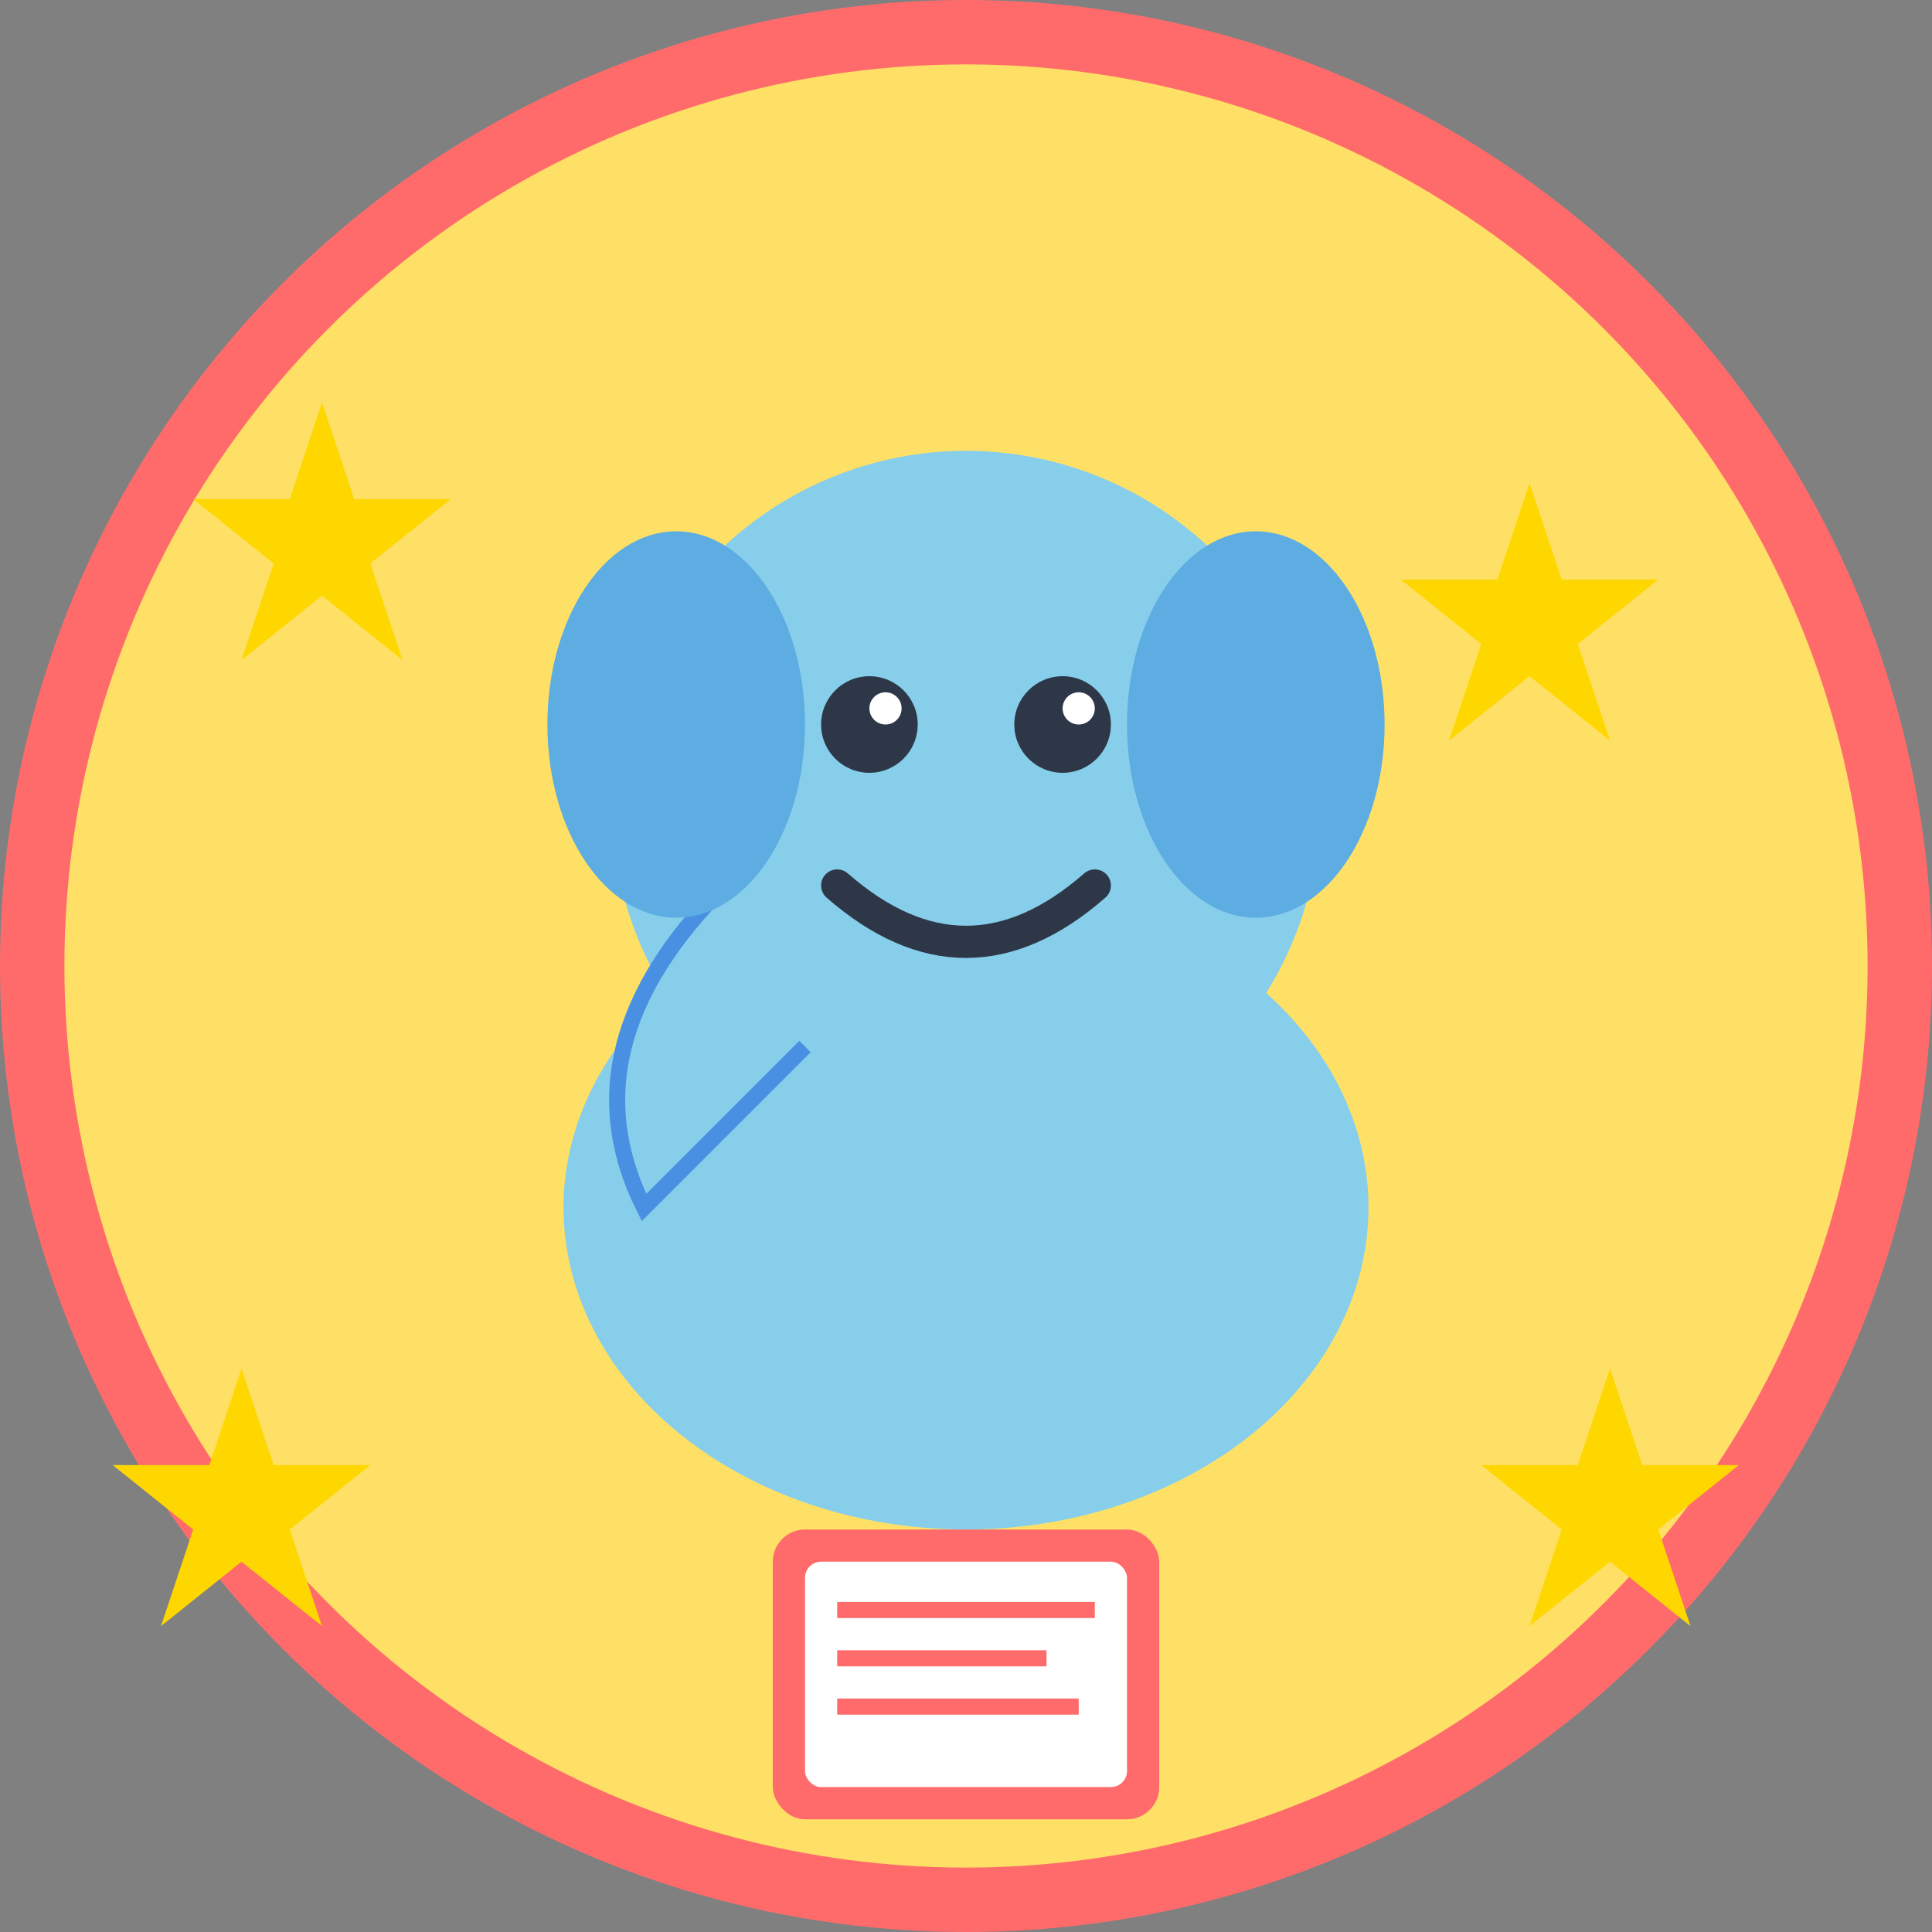 <svg xmlns="http://www.w3.org/2000/svg" viewBox="0 0 120 120" fill="none">
  <rect x="0" y="0" width="120" height="120" fill="#808080" stroke="none"/>
  <!-- Background circle -->
  <circle cx="60" cy="60" r="58" fill="#FFE066" stroke="#FF6B6B" stroke-width="4"/>
  
  <!-- Cute elephant body -->
  <ellipse cx="60" cy="75" rx="25" ry="20" fill="#87CEEB"/>
  
  <!-- Elephant head -->
  <circle cx="60" cy="50" r="22" fill="#87CEEB"/>
  
  <!-- Elephant trunk -->
  <path d="M45 55 Q35 65 40 75 Q45 70 50 65" fill="#87CEEB" stroke="#4A90E2" stroke-width="1"/>
  
  <!-- Eyes -->
  <circle cx="54" cy="45" r="3" fill="#2D3748"/>
  <circle cx="66" cy="45" r="3" fill="#2D3748"/>
  <circle cx="55" cy="44" r="1" fill="white"/>
  <circle cx="67" cy="44" r="1" fill="white"/>
  
  <!-- Ears -->
  <ellipse cx="42" cy="45" rx="8" ry="12" fill="#5DADE2"/>
  <ellipse cx="78" cy="45" rx="8" ry="12" fill="#5DADE2"/>
  
  <!-- Smile -->
  <path d="M52 55 Q60 62 68 55" fill="none" stroke="#2D3748" stroke-width="2" stroke-linecap="round"/>
  
  <!-- Educational elements - stars around the logo -->
  <polygon points="20,25 22,31 28,31 23,35 25,41 20,37 15,41 17,35 12,31 18,31" fill="#FFD700"/>
  <polygon points="95,30 97,36 103,36 98,40 100,46 95,42 90,46 92,40 87,36 93,36" fill="#FFD700"/>
  <polygon points="15,85 17,91 23,91 18,95 20,101 15,97 10,101 12,95 7,91 13,91" fill="#FFD700"/>
  <polygon points="100,85 102,91 108,91 103,95 105,101 100,97 95,101 97,95 92,91 98,91" fill="#FFD700"/>
  
  <!-- Book icon at bottom -->
  <rect x="48" y="95" width="24" height="18" rx="2" fill="#FF6B6B"/>
  <rect x="50" y="97" width="20" height="14" rx="1" fill="white"/>
  <line x1="52" y1="100" x2="68" y2="100" stroke="#FF6B6B" stroke-width="1"/>
  <line x1="52" y1="103" x2="65" y2="103" stroke="#FF6B6B" stroke-width="1"/>
  <line x1="52" y1="106" x2="67" y2="106" stroke="#FF6B6B" stroke-width="1"/>
</svg>

